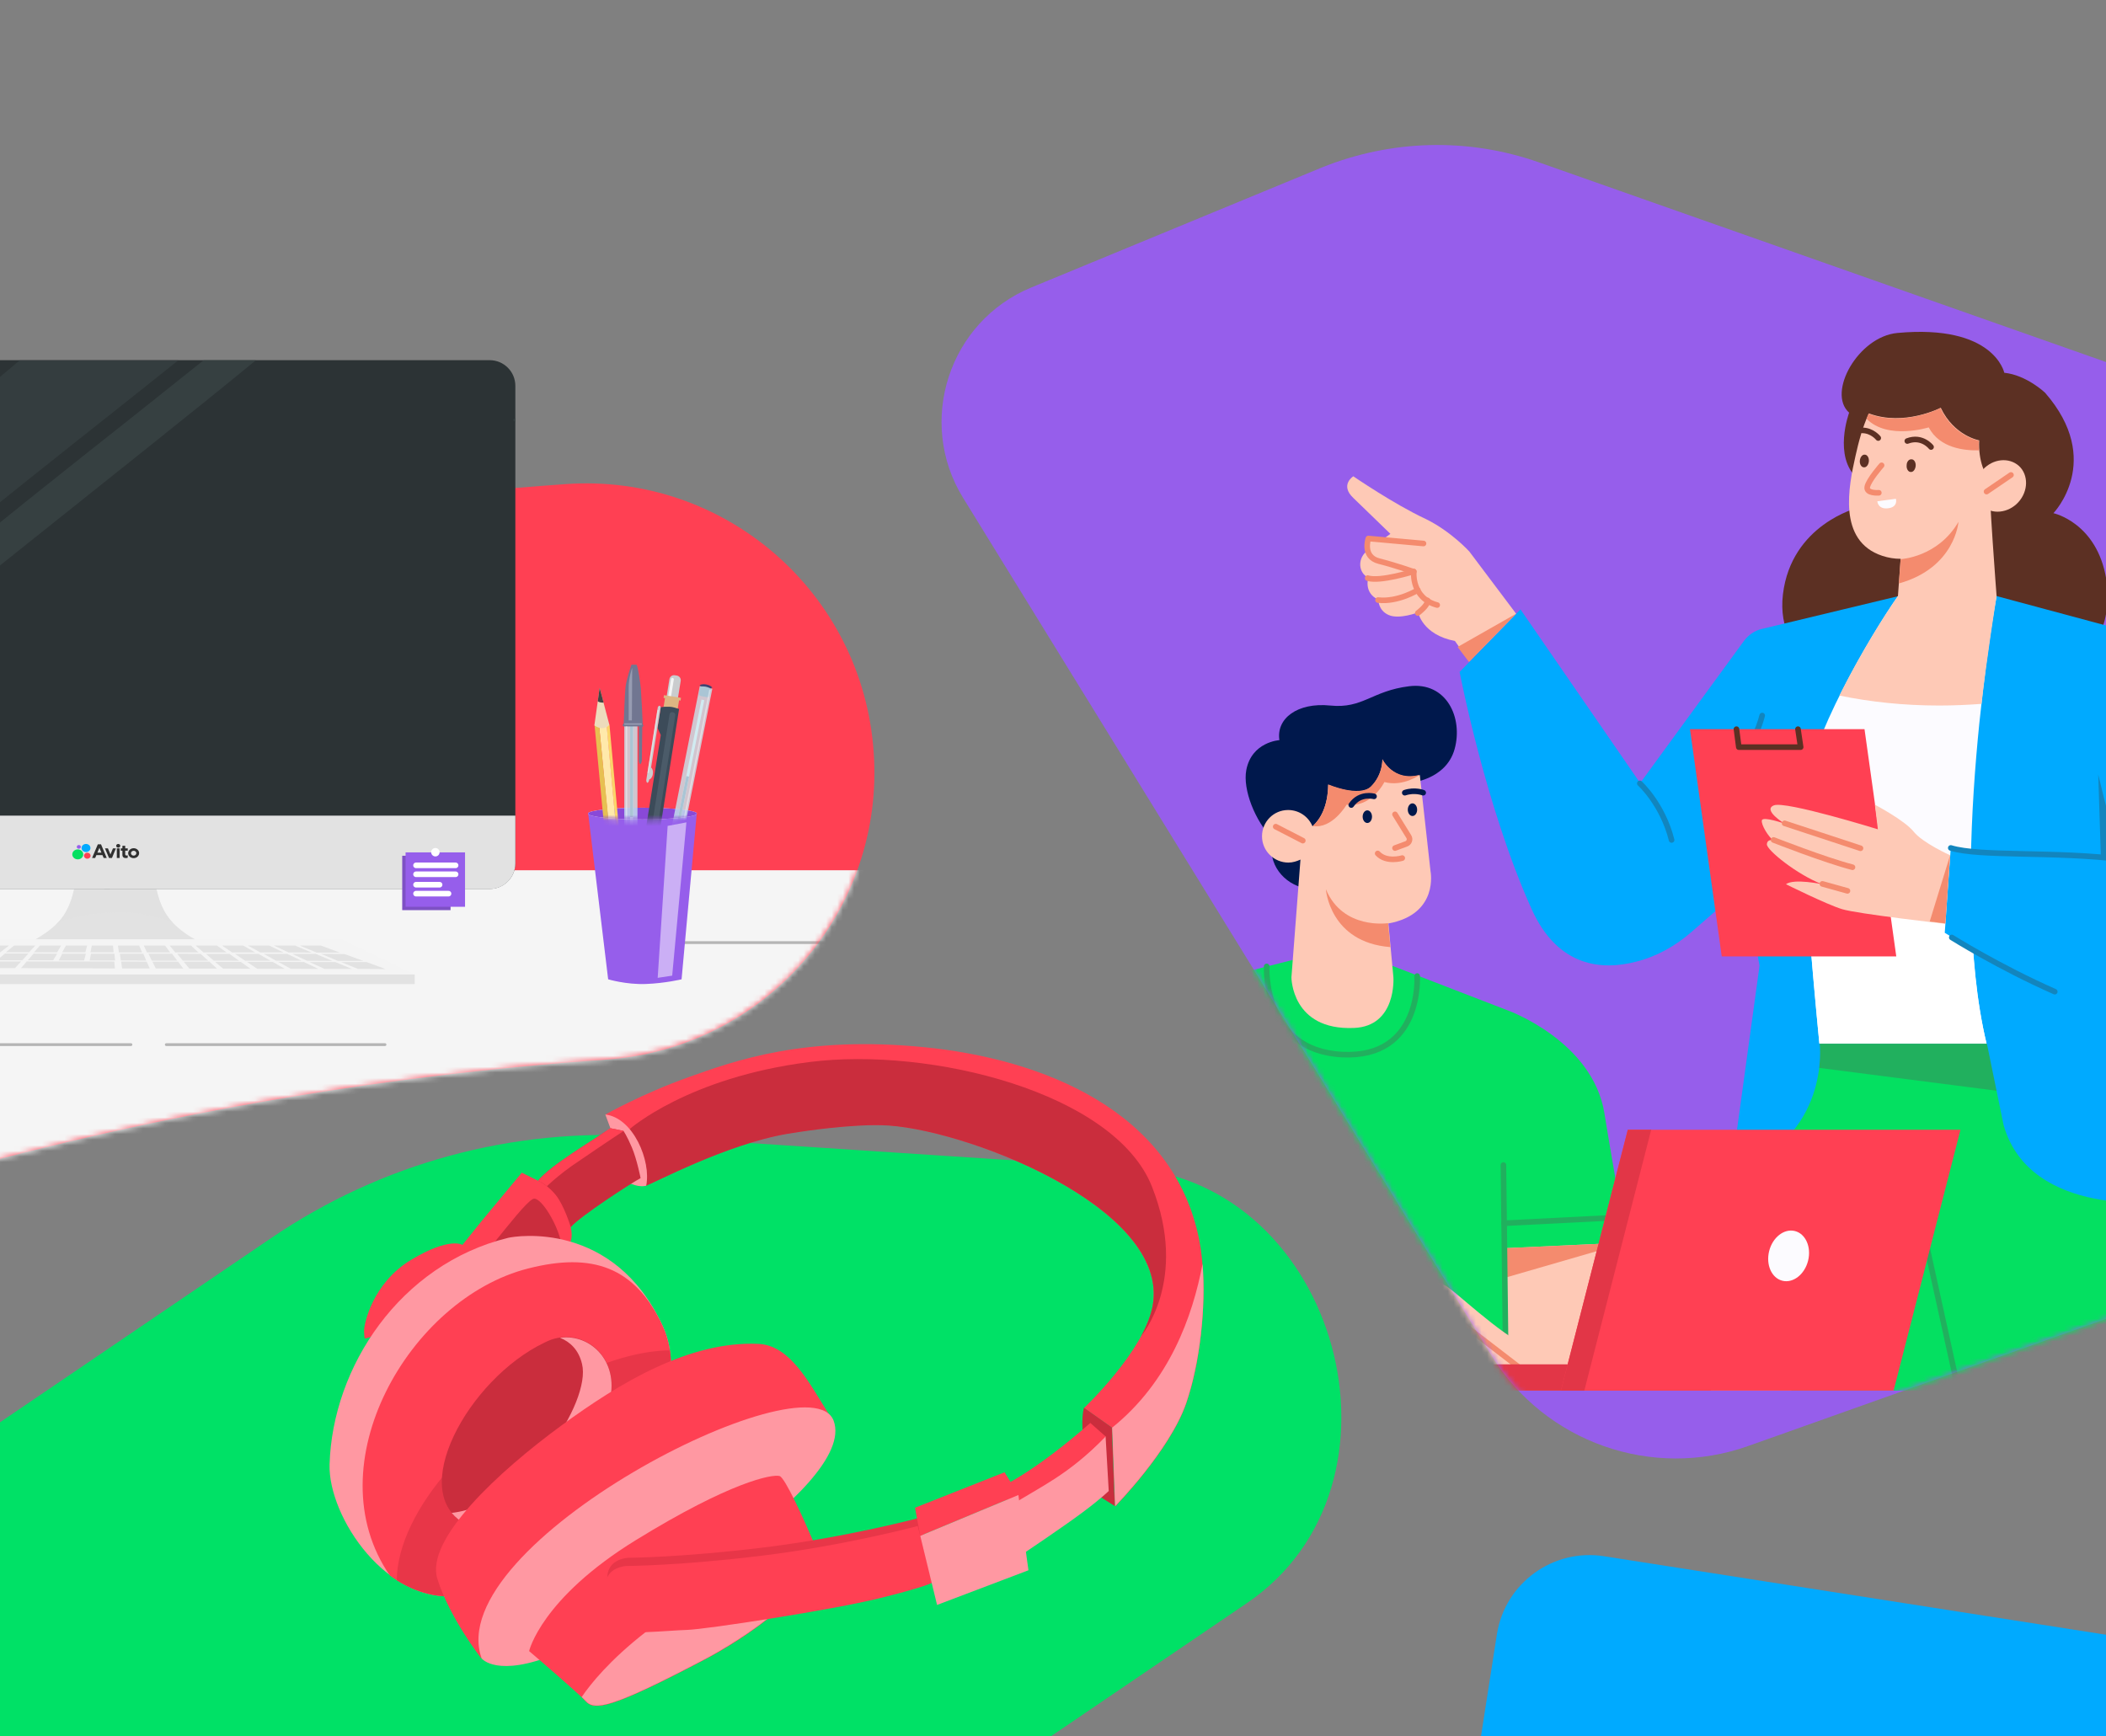 <svg width="376" height="310" viewBox="0 0 376 310" fill="none" xmlns="http://www.w3.org/2000/svg">
    <rect x="0" y="0" width="376" height="310" fill="#808080" stroke="none"/>
    <path d="M495.662 161.013L468.718 111.913C462.315 100.286 451.842 91.35 439.168 86.887L274.746 28.987C262.072 24.524 248.311 24.926 235.925 29.936L184.16 51.319C169.409 57.37 163.589 75.314 171.935 88.874L266.313 242.068C275.856 257.549 294.977 264.283 312.115 258.197L481.658 197.942C496.77 192.642 503.439 175.122 495.662 161.013Z" fill="#965EEB"/>
    <path d="M201.392 208.533L115.305 202.877C91.412 201.335 68.106 207.675 48.391 221.081L-22.967 269.57C-54.128 290.792 -39.429 344.822 -1.811 347.332L84.276 352.988C108.169 354.53 131.475 348.19 151.19 334.784L222.547 286.295C253.74 265.188 239.01 211.043 201.392 208.533Z" fill="#00E166"/>
    <path d="M-78.091 175.57C-70.294 202.898 -41.727 218.712 -14.399 210.841C25.536 199.4 66.637 192.113 108.175 189.198C136.596 187.23 158.021 162.599 155.98 134.251C154.013 105.83 129.381 84.405 100.96 86.445C52.208 89.87 4.038 98.469 -42.82 111.878C-70.148 119.676 -85.962 148.17 -78.091 175.57Z" fill="#FF4053"/>
    <path d="M267.26 291.758L253.297 381.281C251.818 390.505 262.315 396.894 269.849 391.397L380.439 310.717C387.974 305.221 385.095 293.275 375.859 291.868L286.378 277.874C277.256 276.448 268.717 282.678 267.26 291.758Z" fill="#00AAFF"/>
    <mask id="mask0_90_2" style="mask-type:alpha" maskUnits="userSpaceOnUse" x="-81" y="86" width="238" height="127">
        <path d="M-78.091 175.57C-70.294 202.898 -41.727 218.712 -14.399 210.841C25.536 199.4 66.637 192.113 108.175 189.198C136.596 187.23 158.021 162.599 155.98 134.251C154.013 105.83 129.381 84.405 100.96 86.445C52.208 89.87 4.038 98.469 -42.82 111.878C-70.148 119.676 -85.962 148.17 -78.091 175.57Z" fill="#FF4053"/>
    </mask>
    <g mask="url(#mask0_90_2)">
        <path d="M179.658 155.391H-61.002V211.363H179.658V155.391Z" fill="#F5F5F5"/>
        <path d="M-61.002 170.84H19.048" stroke="#B5B5B5" stroke-width="0.5" stroke-miterlimit="10" stroke-linecap="round" stroke-linejoin="round"/>
        <path d="M29.688 186.523H68.737" stroke="#B5B5B5" stroke-width="0.5" stroke-miterlimit="10" stroke-linecap="round" stroke-linejoin="round"/>
        <path d="M-33.979 186.523H23.378" stroke="#B5B5B5" stroke-width="0.5" stroke-miterlimit="10" stroke-linecap="round" stroke-linejoin="round"/>
        <path d="M108.691 168.304H179.687" stroke="#B5B5B5" stroke-width="0.5" stroke-miterlimit="10" stroke-linecap="round" stroke-linejoin="round"/>
        <path d="M114.492 202.159H157.276" stroke="#B5B5B5" stroke-width="0.5" stroke-miterlimit="10" stroke-linecap="round" stroke-linejoin="round"/>
    </g>
    <mask id="mask1_90_2" style="mask-type:alpha" maskUnits="userSpaceOnUse" x="168" y="25" width="331" height="236">
        <path d="M495.662 161.013L468.717 111.913C462.315 100.286 451.842 91.35 439.168 86.887L274.746 28.987C262.072 24.524 248.31 24.926 235.925 29.936L184.16 51.319C169.409 57.37 163.589 75.314 171.935 88.874L266.313 242.068C275.856 257.549 294.977 264.283 312.115 258.197L481.658 197.942C496.77 192.642 503.439 175.122 495.662 161.013Z" fill="#965EEB"/>
    </mask>
    <g mask="url(#mask1_90_2)">
        <path d="M309.008 209.391C309.008 209.391 339.93 239.274 386.491 214.619L385.238 207.133L309.963 202.558L309.008 209.391Z" fill="#1285BE"/>
        <path d="M376.284 186.339L392.282 248.304H317.783C317.783 248.304 310.918 207.905 314.559 186.399H376.284V186.339Z" fill="#04E061"/>
        <path d="M314.141 189.31C314.261 188.3 314.38 187.29 314.559 186.399H376.284L379.209 197.687L314.141 189.31Z" fill="#21B05E"/>
        <path d="M349.66 248.304L340.646 207.311L334.915 205.47" stroke="#21B05E" stroke-miterlimit="10" stroke-linecap="round" stroke-linejoin="round"/>
        <path d="M370.672 119.316C370.672 119.316 377.716 113.494 376.045 103.394C374.373 93.294 366.613 91.631 366.613 91.631C366.613 91.631 375.687 82.244 365.121 70.124C365.121 70.124 361.837 66.975 357.838 66.559C357.838 66.559 356.059 57.85 338.747 59.454C331.763 60.101 326.138 70.124 330.14 73.689C330.14 73.689 327.215 81.531 331.632 85.452V90.68C331.632 90.68 319.812 93.651 318.32 106.127C316.828 118.603 330.14 123.059 330.14 123.059C330.14 123.059 364.225 125.792 370.672 119.316Z" fill="#5C3023"/>
        <path d="M356.465 106.432L381.656 113.205C383.208 113.621 384.462 114.69 385.118 116.116C388.581 123.602 399.565 147.723 401.654 160.021C401.654 160.021 406.012 175.051 396.281 180.695C393.655 182.181 390.61 182.656 387.626 182.24L380.94 181.289L386.491 214.559C386.491 214.559 362.494 217.649 357.719 200.895L354.734 186.339H324.887C324.887 186.339 326.976 203.093 309.067 209.391L314.142 172.437L311.515 158.119L301.964 166.437C299.098 168.932 295.696 170.833 292.055 171.724C286.145 173.269 278.146 172.794 273.43 162.278C265.192 143.98 260.595 119.978 260.595 119.978L271.46 108.809L292.831 139.821L311.396 114.393C312.172 113.383 313.246 112.611 314.5 112.314L338.974 106.432H356.465Z" fill="#00AAFF"/>
        <path d="M321.962 142.732C322.917 132.038 334.08 113.205 338.855 106.432H356.465C356.465 106.432 347.391 156.099 354.674 186.339H324.827C324.827 186.339 321.245 150.456 321.962 142.732Z" fill="#FCFBFF"/>
        <path d="M322.32 156.159C331.692 159.129 343.213 160.674 351.928 161.387C352.107 170.18 352.883 178.854 354.674 186.339H324.827C324.827 186.339 323.155 169.289 322.32 156.159Z" fill="white"/>
        <path d="M338.855 106.432L339.333 99.778C338.198 99.778 337.124 99.6 336.049 99.244C327.991 96.57 330.08 86.768 331.274 81.421C331.811 78.985 332.527 76.252 333.662 73.816C339.989 76.193 346.496 72.806 346.496 72.806C348.884 77.856 353.361 78.628 353.361 78.628C353.182 82.431 354.435 84.748 355.271 85.876C354.973 86.886 356.465 106.432 356.465 106.432C356.465 106.432 354.614 118.017 353.779 125.681C351.331 125.86 348.824 125.978 346.198 125.978C339.87 125.978 333.841 125.325 328.409 124.196C332.05 116.889 336.348 109.997 338.855 106.432Z" fill="#FEC9B6"/>
        <path d="M344.347 76.311C344.347 76.311 337.005 78.628 333.244 74.767C333.363 74.47 333.483 74.173 333.602 73.876C339.93 76.252 346.436 72.866 346.436 72.866C348.824 77.915 353.301 78.688 353.301 78.688C353.241 79.282 353.301 79.876 353.301 80.411C350.794 80.47 346.317 80.054 344.347 76.311Z" fill="#F48B6E"/>
        <path d="M354.018 83.857C352.227 85.817 352.167 88.728 353.898 90.332C355.629 91.936 358.554 91.639 360.345 89.679C362.136 87.718 362.196 84.807 360.465 83.203C358.674 81.599 355.808 81.896 354.018 83.857Z" fill="#FEC9B6"/>
        <path d="M393.476 164.061C393.476 164.061 391.386 155.03 379.149 153.485C366.912 151.941 353.48 153.01 348.287 151.406L347.212 166.556C347.212 166.556 369.24 180.339 380.94 181.23L393.476 164.061Z" fill="#00AAFF"/>
        <path d="M378.791 153.426C378.791 153.426 377.358 149.861 374.612 138.276L375.09 153.188L378.791 153.426Z" fill="#1285BE"/>
        <path d="M339.333 99.838C339.333 99.838 345.959 99.541 349.66 93.184C349.66 93.184 349.063 101.383 339.034 104.175L339.333 99.838Z" fill="#F48B6E"/>
        <path d="M359.032 84.807L354.674 87.778" stroke="#F48B6E" stroke-miterlimit="10" stroke-linecap="round" stroke-linejoin="round"/>
        <path d="M311.455 158.119C311.455 158.119 309.067 149.386 309.008 142.732C309.008 138.336 313.306 132.93 314.619 127.761" stroke="#1285BE" stroke-miterlimit="10" stroke-linecap="round" stroke-linejoin="round"/>
        <path d="M307.396 170.774H338.557L332.886 130.197H301.725L307.396 170.774Z" fill="#FF4053"/>
        <path d="M348.167 152.713C348.167 152.713 343.272 150.515 341.661 148.495C340.049 146.475 334.736 143.683 334.736 143.683L335.273 148.079C335.273 148.079 318.798 142.97 316.708 143.802C314.619 144.633 318.619 147.069 318.619 147.069C318.619 147.069 314.738 145.703 314.559 146.475C314.38 147.247 315.753 149.446 316.589 150.04C316.589 150.04 315.514 149.743 315.455 150.753C315.395 151.763 320.827 156.159 325.304 157.882C325.304 157.882 320.29 156.812 318.857 157.882C318.857 157.882 326.14 161.506 328.886 162.338C331.572 163.169 347.272 164.952 347.272 164.952L348.167 152.713Z" fill="#FEC9B6"/>
        <path d="M318.619 147.01L332.169 151.465" stroke="#F48B6E" stroke-miterlimit="10" stroke-linecap="round" stroke-linejoin="round"/>
        <path d="M316.649 149.98C316.649 149.98 325.722 153.545 330.737 154.852" stroke="#F48B6E" stroke-miterlimit="10" stroke-linecap="round" stroke-linejoin="round"/>
        <path d="M325.364 157.822L329.841 159.07" stroke="#F48B6E" stroke-miterlimit="10" stroke-linecap="round" stroke-linejoin="round"/>
        <path d="M348.466 167.387C348.466 167.387 356.883 172.675 366.852 177.071" stroke="#1285BE" stroke-miterlimit="10" stroke-linecap="round" stroke-linejoin="round"/>
        <path d="M393.476 164.061C393.476 164.061 391.386 155.03 379.149 153.485C366.912 151.941 353.48 153.01 348.287 151.406" stroke="#1285BE" stroke-miterlimit="10" stroke-linecap="round" stroke-linejoin="round"/>
        <path d="M292.771 139.88C292.771 139.88 296.83 143.564 298.442 149.98" stroke="#1285BE" stroke-miterlimit="10" stroke-linecap="round" stroke-linejoin="round"/>
        <path d="M348.167 152.713L347.332 164.892L344.526 164.536L348.167 152.713Z" fill="#F48B6E"/>
        <path d="M270.684 109.581L262.327 98.472C262.327 98.472 259.043 94.847 254.507 92.649C248.895 90.035 241.613 85.045 241.613 85.045C241.613 85.045 239.165 86.589 241.613 88.906L248.239 95.323L244.12 98.353C242.508 99.481 242.389 101.917 244 102.987C244.06 103.046 244.179 103.105 244.299 103.165C244.299 103.165 243.403 105.838 246.09 107.086C246.09 107.086 246.03 108.987 247.94 109.819C249.85 110.651 253.193 109.344 253.193 109.344C253.193 109.344 253.91 113.324 259.76 114.453L262.327 118.077L270.684 109.581Z" fill="#FEC9B6"/>
        <path d="M256.238 97.224L244.299 96.095C244.299 96.095 243.165 99.363 246.209 100.135C249.253 100.907 252.417 102.036 252.417 102.036C252.417 102.036 251.94 106.73 256.596 107.977L256.238 97.224Z" fill="#FEC9B6"/>
        <path d="M254.148 97.046L244.299 96.154C244.299 96.154 243.165 99.422 246.209 100.194C249.253 100.967 252.417 102.096 252.417 102.096C252.417 102.096 251.94 106.789 256.596 108.037" stroke="#F48B6E" stroke-miterlimit="10" stroke-linecap="round" stroke-linejoin="round"/>
        <path d="M252.417 102.036C252.417 102.036 246.388 103.937 244.179 103.224" stroke="#F48B6E" stroke-miterlimit="10" stroke-linecap="round" stroke-linejoin="round"/>
        <path d="M253.134 105.363C253.134 105.363 249.612 107.561 246.03 107.145" stroke="#F48B6E" stroke-miterlimit="10" stroke-linecap="round" stroke-linejoin="round"/>
        <path d="M253.134 109.462C253.134 109.462 255.044 108.037 254.865 107.205" stroke="#F48B6E" stroke-miterlimit="10" stroke-linecap="round" stroke-linejoin="round"/>
        <path d="M270.684 109.581L260.237 115.522L262.267 118.196L270.684 109.581Z" fill="#F48B6E"/>
        <path d="M340.407 83.084C340.347 83.738 340.706 84.272 341.123 84.272C341.601 84.332 341.959 83.797 342.019 83.203C342.079 82.549 341.72 82.015 341.303 82.015C340.825 81.955 340.407 82.431 340.407 83.084Z" fill="#5C3023"/>
        <path d="M332.05 82.252C331.99 82.906 332.348 83.441 332.766 83.441C333.244 83.5 333.602 82.965 333.662 82.371C333.721 81.718 333.363 81.183 332.945 81.183C332.527 81.124 332.11 81.599 332.05 82.252Z" fill="#5C3023"/>
        <path d="M344.765 79.817C344.765 79.817 343.153 77.737 340.527 78.747" stroke="#5C3023" stroke-miterlimit="10" stroke-linecap="round" stroke-linejoin="round"/>
        <path d="M335.333 78.213C335.333 78.213 334.259 76.846 332.468 76.846" stroke="#5C3023" stroke-miterlimit="10" stroke-linecap="round" stroke-linejoin="round"/>
        <path d="M335.935 83.084C335.935 83.084 333.649 85.672 333.38 86.921C333.111 88.17 335.441 87.991 335.441 87.991" stroke="#F48B6E" stroke-miterlimit="10" stroke-linecap="round" stroke-linejoin="round"/>
        <path d="M338.489 89.062L335.172 89.508C335.172 89.508 335.262 90.98 337.1 90.757C338.938 90.534 338.489 89.062 338.489 89.062Z" fill="#FCFBFF"/>
        <path d="M321.006 130.197L321.484 133.405H310.44L310.023 130.197" stroke="#5C3023" stroke-miterlimit="10" stroke-linecap="round" stroke-linejoin="round"/>
        <path d="M353.301 28.664H383.745C385.596 28.664 387.088 30.15 387.088 31.991V43.16C387.088 45.002 385.596 46.487 383.745 46.487H364.046L357.778 53.498V46.487H353.241C351.391 46.487 349.899 45.002 349.899 43.16V31.991C349.899 30.15 351.391 28.664 353.301 28.664Z" fill="#FCFBFF"/>
        <path d="M376.403 38.942C375.414 38.942 374.612 38.144 374.612 37.16C374.612 36.176 375.414 35.378 376.403 35.378C377.392 35.378 378.194 36.176 378.194 37.16C378.194 38.144 377.392 38.942 376.403 38.942Z" fill="#FF4053"/>
        <path d="M366.135 37.16C366.135 38.111 366.912 38.942 367.926 38.942C368.881 38.942 369.717 38.17 369.717 37.16C369.717 36.15 368.941 35.378 367.926 35.378C366.912 35.378 366.135 36.209 366.135 37.16Z" fill="#FF4053"/>
        <path d="M358.435 37.16C358.435 38.111 359.211 38.942 360.226 38.942C361.241 38.942 362.017 38.17 362.017 37.16C362.017 36.15 361.241 35.378 360.226 35.378C359.211 35.378 358.435 36.209 358.435 37.16Z" fill="#FF4053"/>
        <path d="M248.537 172.437L269.311 180.458C269.311 180.458 284.354 185.923 286.443 198.756C288.532 211.648 292.234 231.907 292.234 231.907L319.872 237.135V248.245H194.991L196.006 220.797L180.784 219.787C184.127 198.697 187.828 181.943 210.333 176.596L230.688 171.427L248.537 172.437Z" fill="#04E061"/>
        <path d="M253.014 174.279C253.014 174.279 253.969 189.013 239.643 188.3C225.316 187.587 226.152 172.556 226.152 172.556" stroke="#21B05E" stroke-miterlimit="10" stroke-linecap="round" stroke-linejoin="round"/>
        <path d="M268.654 222.877L290.383 221.867C291.398 227.689 292.174 231.967 292.174 231.967L319.812 237.195V248.304H268.714L268.654 222.877Z" fill="#FEC9B6"/>
        <path d="M290.383 221.867L268.654 222.877V228.164L290.383 221.867Z" fill="#F48B6E"/>
        <path d="M222.51 137.504C223.465 132.454 228.42 132.157 228.42 132.157C227.823 128.295 231.644 125.384 237.494 125.978C243.344 126.573 244.896 123.364 251.582 122.533C258.267 121.701 261.252 128.177 259.7 133.761C258.148 139.346 251.582 139.821 251.582 139.821L251.044 158.298L234.688 158.773C230.45 158.773 226.987 155.565 226.987 151.584C226.987 150.99 227.107 150.396 227.226 149.802C224.062 146.594 221.854 140.95 222.51 137.504Z" fill="#00184C"/>
        <path d="M229.972 144.633C231.942 144.633 233.613 145.822 234.33 147.544C235.762 146.237 237.076 143.98 237.135 140.118C237.135 140.118 242.687 142.495 244.776 140.475C246.925 138.336 246.806 135.603 246.806 135.603C246.806 135.603 248.776 139.702 253.492 138.395L255.402 155.565C255.402 155.565 256.954 163.229 247.881 164.892L248.776 174.517C248.776 174.517 249.373 183.25 241.732 183.547C230.569 184.022 230.569 174.517 230.569 174.517L232.181 153.485C231.524 153.783 230.808 154.02 230.032 154.02C227.465 154.02 225.316 151.941 225.316 149.327C225.316 146.713 227.405 144.633 229.972 144.633Z" fill="#FEC9B6"/>
        <path d="M237.135 140.059C237.135 140.059 242.687 142.435 244.776 140.415C246.925 138.276 246.806 135.544 246.806 135.544C246.806 135.544 248.776 139.643 253.492 138.336C253.492 138.336 250.567 140.534 247.164 139.643C247.164 139.643 244.896 144.277 240.419 143.683C240.419 143.683 237.852 148.079 234.39 147.485C235.762 146.237 237.076 143.98 237.135 140.059Z" fill="#F48B6E"/>
        <path d="M247.821 164.833C247.821 164.833 239.762 166.08 236.718 158.773C236.718 158.773 237.374 168.279 248.239 169.11L247.821 164.833Z" fill="#F48B6E"/>
        <path d="M232.599 150.099L227.763 147.604" stroke="#F48B6E" stroke-miterlimit="10" stroke-linecap="round" stroke-linejoin="round"/>
        <path d="M249.061 145.406L251.508 149.357C251.831 149.862 251.6 150.505 251.046 150.689L249.061 151.424" stroke="#F48B6E" stroke-miterlimit="10" stroke-linecap="round" stroke-linejoin="round"/>
        <path d="M250.354 153.216C250.354 153.216 247.538 154.089 245.968 152.389" stroke="#F48B6E" stroke-miterlimit="10" stroke-linecap="round" stroke-linejoin="round"/>
        <path d="M252.178 145.703C251.717 145.703 251.343 145.197 251.343 144.574C251.343 143.951 251.717 143.445 252.178 143.445C252.64 143.445 253.014 143.951 253.014 144.574C253.014 145.197 252.64 145.703 252.178 145.703Z" fill="#00184C"/>
        <path d="M244.12 146.95C243.658 146.95 243.284 146.445 243.284 145.822C243.284 145.198 243.658 144.693 244.12 144.693C244.581 144.693 244.955 145.198 244.955 145.822C244.955 146.445 244.581 146.95 244.12 146.95Z" fill="#00184C"/>
        <path d="M245.314 142.198C245.314 142.198 242.806 141.485 241.254 143.742" stroke="#00184C" stroke-miterlimit="10" stroke-linecap="round" stroke-linejoin="round"/>
        <path d="M254.089 141.544C254.089 141.544 252.596 140.95 250.806 141.544" stroke="#00184C" stroke-miterlimit="10" stroke-linecap="round" stroke-linejoin="round"/>
        <path d="M268.893 247.71L268.415 208.024" stroke="#21B05E" stroke-miterlimit="10" stroke-linecap="round" stroke-linejoin="round"/>
        <path d="M289.607 217.352L268.535 218.421" stroke="#21B05E" stroke-miterlimit="10" stroke-linecap="round" stroke-linejoin="round"/>
        <path d="M239.464 236.304L253.611 229.293C253.611 229.293 255.82 227.808 258.805 230.065C261.789 232.323 270.564 240.581 274.504 240.938C274.504 240.938 275.997 244.205 271.34 244.205C271.34 244.205 269.43 246.403 265.789 244.799C265.789 244.799 263.401 246.581 259.998 244.502C259.998 244.502 257.79 245.987 254.208 245.096L249.433 243.611C249.433 243.611 245.97 247.77 239.464 248.245H193.379C193.379 248.245 176.247 247.057 178.456 232.798C180.306 220.857 180.784 219.728 180.784 219.728L206.632 221.51L205.796 229.234L239.464 236.304Z" fill="#FEC9B6"/>
        <path d="M206.632 221.57L180.784 219.787L179.948 223.768L206.632 221.57Z" fill="#F48B6E"/>
        <path d="M205.796 229.234C205.796 229.234 200.244 228.343 196.006 231.551" stroke="#F48B6E" stroke-miterlimit="10" stroke-linecap="round" stroke-linejoin="round"/>
        <path d="M239.464 236.304L235.762 238.026" stroke="#F48B6E" stroke-miterlimit="10" stroke-linecap="round" stroke-linejoin="round"/>
        <path d="M249.433 243.611L245.672 242.126C245.672 242.126 242.389 246.403 238.15 245.631" stroke="#F48B6E" stroke-miterlimit="10" stroke-linecap="round" stroke-linejoin="round"/>
        <path d="M259.939 244.502L250.865 238.977" stroke="#F48B6E" stroke-miterlimit="10" stroke-linecap="round" stroke-linejoin="round"/>
        <path d="M265.729 244.799L255.402 236.601" stroke="#F48B6E" stroke-miterlimit="10" stroke-linecap="round" stroke-linejoin="round"/>
        <path d="M271.281 244.205L259.461 235.115" stroke="#F48B6E" stroke-miterlimit="10" stroke-linecap="round" stroke-linejoin="round"/>
        <path d="M206.632 221.57L209.019 205.648" stroke="#21B05E" stroke-miterlimit="10" stroke-linecap="round" stroke-linejoin="round"/>
        <path d="M207.288 217.352L181.619 214.797" stroke="#21B05E" stroke-miterlimit="10" stroke-linecap="round" stroke-linejoin="round"/>
        <path d="M249.791 243.611H305.426V248.304H249.791V243.611Z" fill="#E23647"/>
        <path d="M278.683 248.304H338.079L350.018 201.727H290.622L278.683 248.304Z" fill="#FF4053"/>
        <path d="M290.622 201.727H294.8L282.862 248.304H278.683L290.622 201.727Z" fill="#E23647"/>
        <path d="M318.222 228.685C316.303 228.208 315.246 225.834 315.861 223.383C316.476 220.932 318.53 219.331 320.449 219.808C322.369 220.285 323.426 222.659 322.811 225.11C322.196 227.562 320.141 229.162 318.222 228.685Z" fill="#FCFBFF"/>
    </g>
    <path fill-rule="evenodd" clip-rule="evenodd" d="M205.792 233.212C204.305 241.233 193.54 251.404 193.54 251.404L198.575 254.961L199.1 268.988C199.1 268.988 208.833 259.089 211.78 250.615C214.727 242.14 215.7 229.5 214.11 221.412C209.536 198.255 186.061 189.064 164.987 186.979C143.621 184.888 131.234 189.37 122.894 192.351C114.553 195.332 108.12 198.989 108.12 198.989L109.027 201.438C105.581 203.776 98.39 207.961 96.078 210.825L93.158 209.391L86.06 217.936L82.561 222.29C82.561 222.29 80.347 220.783 73.436 224.93C66.48 229.09 64.946 236.491 64.996 237.744C65.045 238.996 65.148 239.013 65.148 239.013C65.148 239.013 66.649 238.693 68.306 237.935C69.105 237.54 72.12 233.97 75.832 230.769C79.812 227.338 84.154 224.136 84.154 224.136C84.154 224.136 91.095 219.931 95.238 220.303C99.38 220.674 101.744 222.036 101.761 221.934C101.763 221.787 102.347 221.166 101.902 219.11C103.332 217.154 112.564 211.263 112.564 211.263C112.564 211.263 114.09 211.959 115.268 211.69C116.433 211.378 129.691 204.235 140.619 202.401C151.606 200.597 157.319 200.87 157.319 200.87C171.17 201.103 209.092 215.412 205.792 233.212Z" fill="#FF4053"/>
    <path fill-rule="evenodd" clip-rule="evenodd" d="M88.109 222.03C92.495 220.375 94.967 220.679 100.057 221.292C99.126 217.827 96.32 213.48 95.151 214.088C93.967 214.65 90.811 218.703 88.109 222.03Z" fill="#CA2D3D"/>
    <path fill-rule="evenodd" clip-rule="evenodd" d="M198.561 254.916L199.086 268.944C199.086 268.944 208.819 259.044 211.766 250.57C214.218 243.469 215.332 233.467 214.703 225.665C212.926 235.093 208.731 246.734 198.561 254.916Z" fill="#FF98A2"/>
    <path fill-rule="evenodd" clip-rule="evenodd" d="M205.792 233.212C205.451 234.927 204.713 236.766 203.725 238.585C203.725 238.585 212.316 228.601 205.656 211.847C198.995 195.092 166.118 186.872 144.513 189.634C122.849 192.365 112.425 201.601 112.425 201.601C114.086 204.45 116.126 208.205 115.282 211.735C116.446 211.422 129.705 204.28 140.633 202.445C151.62 200.641 157.333 200.915 157.333 200.915C171.17 201.103 209.092 215.412 205.792 233.212Z" fill="#CA2D3D"/>
    <path fill-rule="evenodd" clip-rule="evenodd" d="M58.84 261.503C58.576 270.802 69.177 286.966 82.544 284.862C95.912 282.757 127.002 255.397 118.268 236.653C109.535 217.909 92.152 220.676 90.708 221.027C71.411 225.754 59.348 244.082 58.84 261.503Z" fill="#FF98A2"/>
    <path fill-rule="evenodd" clip-rule="evenodd" d="M69.606 281.322C73.367 284.055 77.824 285.597 82.544 284.862C95.912 282.757 127.002 255.397 118.268 236.653C113.365 226.18 105.717 223.582 94.299 226.495C73.069 231.871 56.009 261.602 69.606 281.322Z" fill="#FF4053"/>
    <path fill-rule="evenodd" clip-rule="evenodd" d="M70.837 282.159C74.329 284.342 78.338 285.534 82.588 284.848C94.941 282.912 122.35 259.475 119.606 241.114C115.69 241.16 110.613 242.152 104.092 245.056C84.943 253.54 70.939 269.838 70.837 282.159Z" fill="#E83648"/>
    <path fill-rule="evenodd" clip-rule="evenodd" d="M97.199 239.736C103.745 236.288 111.227 242.254 108.678 250.605C105.518 261.047 91.793 276.527 83.255 272.157C72.392 266.705 83.557 246.266 97.199 239.736Z" fill="#CA2D3D"/>
    <path fill-rule="evenodd" clip-rule="evenodd" d="M99.987 238.87C105.661 238.082 110.837 243.497 108.692 250.649C105.532 261.091 91.807 276.571 83.269 272.201C82.18 271.662 81.328 270.951 80.64 270.141C93.761 268.649 105.603 250.39 103.915 243.55C103.319 241.005 101.762 239.586 99.987 238.87Z" fill="#FF98A2"/>
    <path fill-rule="evenodd" clip-rule="evenodd" d="M148.793 253.699C132.722 249.133 92.876 280.482 85.951 296.141C85.951 296.141 80.254 288.889 78.085 281.907C75.902 274.88 88.976 262.772 100.321 254.469C110.595 246.937 123.099 239.395 135.404 239.961C141.791 240.22 145.337 248.823 148.793 253.699Z" fill="#FF4053"/>
    <path fill-rule="evenodd" clip-rule="evenodd" d="M85.996 296.127C85.996 296.127 88.699 299.676 99.413 295.275C110.126 290.874 153.214 265.59 148.837 253.685C144.542 242.048 78.628 275.691 85.996 296.127Z" fill="#FF98A2"/>
    <path fill-rule="evenodd" clip-rule="evenodd" d="M94.466 294.813C94.466 294.813 96.594 285.422 113.537 274.99C130.479 264.558 137.865 263.19 139.192 263.558C140.155 263.844 143.546 271.324 145.174 275.159C148.587 283.023 131.382 293.39 126.213 296.118C109.122 305.133 106.182 305.51 104.573 303.767C102.906 301.993 94.466 294.813 94.466 294.813Z" fill="#FF4053"/>
    <path fill-rule="evenodd" clip-rule="evenodd" d="M145.188 275.203C145.707 276.407 145.757 277.66 145.38 278.947C144.116 281.437 140.868 286.444 133.216 291.797C130.616 293.579 128.185 294.969 126.614 295.847C126.451 295.946 126.318 295.987 126.155 296.087C109.064 305.103 106.124 305.479 104.515 303.736L104.502 303.691C104.43 303.616 104.358 303.541 104.3 303.51L104.228 303.435L104.214 303.391C106.947 298.445 117.538 285.841 145.188 275.203Z" fill="#FF4053"/>
    <path fill-rule="evenodd" clip-rule="evenodd" d="M145.188 275.203C148.573 282.978 131.236 293.387 126.199 296.073C109.108 305.089 106.169 305.466 104.56 303.722C104.402 303.527 104.142 303.315 103.855 303.015C106.947 298.445 117.538 285.841 145.188 275.203Z" fill="#FF98A2"/>
    <path fill-rule="evenodd" clip-rule="evenodd" d="M193.527 251.36C193.527 251.36 192.838 253.671 193.58 257.78C194.31 261.845 194.682 266.167 194.682 266.167L199.028 268.913L198.503 254.885L193.527 251.36Z" fill="#CA2D3D"/>
    <path fill-rule="evenodd" clip-rule="evenodd" d="M197.388 256.451C197.034 256.561 194.122 260.148 188.541 263.735C182.96 267.322 180.33 268.382 180.33 268.382L182.175 277.758C182.175 277.758 190.046 272.484 193.348 269.995C196.695 267.492 197.95 266.225 197.95 266.225L197.388 256.451Z" fill="#FF98A2"/>
    <path fill-rule="evenodd" clip-rule="evenodd" d="M194.662 254.079L197.402 256.495C190.642 263.472 185.723 265.439 180.424 268.841L178.668 265.534C178.624 265.547 184.523 262.983 194.662 254.079Z" fill="#FF4053"/>
    <path fill-rule="evenodd" clip-rule="evenodd" d="M108.076 199.002L108.982 201.452L108.106 202.065C109.073 205.179 110.454 209.626 111.256 212.205C112.058 211.664 112.534 211.321 112.534 211.321C112.534 211.321 114.06 212.017 115.238 211.749C115.282 211.735 115.326 211.721 115.371 211.707C116.276 207.281 113.064 199.598 108.076 199.002Z" fill="#FF98A2"/>
    <path fill-rule="evenodd" clip-rule="evenodd" d="M108.982 201.452C108.982 201.452 104.333 204.603 100.874 206.897C97.533 209.105 96.139 210.708 96.078 210.825C96.587 211.057 97.936 211.808 99.183 213.323C100.744 215.227 101.902 219.11 101.902 219.11C103.537 217.188 112.948 211.094 114.37 210.36C114.37 210.36 113.715 207.004 112.817 204.893C111.905 202.738 111.319 201.945 111.319 201.945L108.982 201.452Z" fill="#CA2D3D"/>
    <path fill-rule="evenodd" clip-rule="evenodd" d="M108.982 201.452C108.982 201.452 104.333 204.603 100.874 206.897C97.533 209.105 96.139 210.708 96.078 210.825C96.368 210.979 96.935 211.241 97.643 211.802C98.807 210.709 100.267 209.475 102.095 208.175C103.254 207.376 109.419 203.169 111.363 201.931L108.982 201.452Z" fill="#FF4053"/>
    <path fill-rule="evenodd" clip-rule="evenodd" d="M164.166 271.014C164.166 271.014 151.315 274.47 136.502 276.292C121.688 278.115 112.142 278.154 112.142 278.154C112.142 278.154 108.592 278.282 108.428 281.502C108.22 284.737 109.223 288.278 110.403 289.423C111.628 290.554 119.503 289.668 122.966 289.568C126.428 289.468 148.926 285.989 157.308 283.922C165.69 281.854 166.73 281.141 166.73 281.141L164.166 271.014Z" fill="#E83648"/>
    <path fill-rule="evenodd" clip-rule="evenodd" d="M163.845 272.479C163.845 272.479 150.994 275.935 136.181 277.758C121.367 279.58 111.821 279.619 111.821 279.619C111.821 279.619 108.271 279.747 108.107 282.968C107.899 286.202 108.901 289.743 110.082 290.888C111.307 292.019 119.182 291.133 122.644 291.033C126.107 290.933 148.605 287.455 156.987 285.387C165.369 283.32 166.409 282.606 166.409 282.606L163.845 272.479Z" fill="#FF4053"/>
    <path fill-rule="evenodd" clip-rule="evenodd" d="M179.349 262.884L181.868 266.929L164.296 274.241L163.365 269.215L179.349 262.884Z" fill="#FF4053"/>
    <path fill-rule="evenodd" clip-rule="evenodd" d="M183.62 280.381C183.526 279.922 181.823 266.943 181.823 266.943L164.296 274.241L167.301 286.572L183.62 280.381Z" fill="#FF98A2"/>
    <path d="M29.867 163.539C27.758 160.489 27.587 156.356 27.587 156.356H21.857H19.32H13.591C13.591 156.356 13.391 160.489 11.31 163.539C9.201 166.589 4.811 168.499 4.811 168.499H19.32H21.857H36.367C36.338 168.528 31.948 166.618 29.867 163.539Z" fill="#E2E2E2"/>
    <path opacity="0.7" d="M20.717 162.912C24.309 162.827 27.701 163.454 30.865 164.765C30.495 164.394 30.152 163.967 29.867 163.539C27.758 160.489 27.587 156.356 27.587 156.356H13.591C13.591 156.356 13.391 160.489 11.31 163.539C10.968 164.052 10.541 164.537 10.085 164.993C13.306 163.425 17.382 162.998 20.717 162.912Z" fill="#E2E2E2"/>
    <path d="M92.01 154.132C92.01 156.669 89.957 158.722 87.42 158.722H-41.967C-44.504 158.722 -46.556 156.669 -46.556 154.132V68.9C-46.556 66.363 -44.504 64.311 -41.967 64.311H87.42C89.957 64.311 92.01 66.363 92.01 68.9V154.132Z" fill="#2C3335"/>
    <path opacity="0.8" d="M-37.976 122.434C-15.97 101.596 8.203 83.267 31.834 64.339H3.528C-13.632 78.649 -29.938 93.957 -46.556 108.865V130.786C-43.734 127.964 -40.884 125.171 -37.976 122.434Z" fill="#364041"/>
    <path d="M45.66 64.339H36.338C32.176 67.675 28.015 70.981 23.853 74.288C-0.406 93.501 -24.892 112.685 -46.556 134.862V138.796C-32.589 126.482 28.841 78.279 45.66 64.339Z" fill="#364041"/>
    <path d="M91.639 74.972C91.782 75.115 91.896 75.286 91.981 75.485V74.573C91.867 74.716 91.753 74.829 91.639 74.972Z" fill="#364041"/>
    <path d="M25.392 150.569C23.14 153.277 20.888 155.985 18.636 158.693H19.605C21.544 156.014 23.454 153.306 25.392 150.569Z" fill="#364041"/>
    <path d="M-46.556 145.638V154.161C-46.556 156.698 -44.504 158.75 -41.967 158.75H87.42C89.957 158.75 92.01 156.698 92.01 154.161V145.638H-46.556Z" fill="#E2E2E2"/>
    <path d="M-19.276 167.701H60.996L74.051 174.001H-34.071L-19.276 167.701Z" fill="#F4F4F4"/>
    <path d="M74.051 174.001H-34.071V175.711H74.051V174.001Z" fill="#E2E2E2"/>
    <path d="M0.05 170.038H-4.083L-2.201 168.841H1.59L0.05 170.038Z" fill="#E2E2E2"/>
    <path d="M10.198 170.038H6.065L7.12 168.841H10.911L10.198 170.038Z" fill="#E2E2E2"/>
    <path d="M5.181 170.038H1.048L2.502 168.841H6.293L5.181 170.038Z" fill="#E2E2E2"/>
    <path d="M20.29 170.038H16.156L16.384 168.841H20.175L20.29 170.038Z" fill="#E2E2E2"/>
    <path d="M15.244 170.038H11.111L11.766 168.841H15.558L15.244 170.038Z" fill="#E2E2E2"/>
    <path d="M30.381 170.067H26.247L25.677 168.841H29.468L30.381 170.067Z" fill="#E2E2E2"/>
    <path d="M25.363 170.067H21.23L21.059 168.841H24.85L25.363 170.067Z" fill="#E2E2E2"/>
    <path d="M40.471 170.067H36.338L34.941 168.841H38.733L40.471 170.067Z" fill="#E2E2E2"/>
    <path d="M35.426 170.067H31.293L30.295 168.841H34.115L35.426 170.067Z" fill="#E2E2E2"/>
    <path d="M50.62 170.067H46.486L44.263 168.841H48.083L50.62 170.067Z" fill="#E2E2E2"/>
    <path d="M45.574 170.067H41.441L39.645 168.841H43.436L45.574 170.067Z" fill="#E2E2E2"/>
    <path d="M60.682 170.095H56.549L53.527 168.841H57.318L60.682 170.095Z" fill="#E2E2E2"/>
    <path d="M55.665 170.095L51.532 170.067L48.909 168.841H52.7L55.665 170.095Z" fill="#E2E2E2"/>
    <path d="M9.486 171.464H4.953L6.008 170.267L10.198 170.295L9.486 171.464Z" fill="#E2E2E2"/>
    <path d="M3.984 171.464H-0.548L0.877 170.267H5.068L3.984 171.464Z" fill="#E2E2E2"/>
    <path d="M20.546 171.492H16.014L16.242 170.295H20.432L20.546 171.492Z" fill="#E2E2E2"/>
    <path d="M15.016 171.492H10.484L11.111 170.295H15.329L15.016 171.492Z" fill="#E2E2E2"/>
    <path d="M31.635 171.521H27.102L26.504 170.295H30.723L31.635 171.521Z" fill="#E2E2E2"/>
    <path d="M26.105 171.521L21.572 171.492L21.401 170.295H25.592L26.105 171.521Z" fill="#E2E2E2"/>
    <path d="M42.695 171.549L38.163 171.521L36.766 170.324H40.956L42.695 171.549Z" fill="#E2E2E2"/>
    <path d="M37.165 171.521H32.633L31.635 170.295L35.825 170.324L37.165 171.521Z" fill="#E2E2E2"/>
    <path d="M53.841 171.549H49.308L47.085 170.324H51.275L53.841 171.549Z" fill="#E2E2E2"/>
    <path d="M48.311 171.549H43.778L41.954 170.324H46.144L48.311 171.549Z" fill="#E2E2E2"/>
    <path d="M64.873 171.578H60.34L57.319 170.324L61.509 170.352L64.873 171.578Z" fill="#E2E2E2"/>
    <path d="M59.342 171.578L54.81 171.549L52.187 170.324H56.378L59.342 171.578Z" fill="#E2E2E2"/>
    <path d="M20.518 172.918L3.756 172.861L4.782 171.663L20.404 171.692L20.518 172.918Z" fill="#E2E2E2"/>
    <path d="M2.673 172.861H-2.258L-0.805 171.663H3.785L2.673 172.861Z" fill="#E2E2E2"/>
    <path d="M32.718 172.946L27.815 172.918L27.216 171.72H31.806L32.718 172.946Z" fill="#E2E2E2"/>
    <path d="M26.732 172.918H21.8L21.629 171.692L26.19 171.72L26.732 172.918Z" fill="#E2E2E2"/>
    <path d="M44.719 172.975L39.816 172.946L38.391 171.749H42.98L44.719 172.975Z" fill="#E2E2E2"/>
    <path d="M38.733 172.946H33.801L32.803 171.72H37.393L38.733 172.946Z" fill="#E2E2E2"/>
    <path d="M56.834 173.003L51.902 172.975L49.679 171.749L54.268 171.777L56.834 173.003Z" fill="#E2E2E2"/>
    <path d="M50.819 172.975H45.916L44.092 171.749H48.681L50.819 172.975Z" fill="#E2E2E2"/>
    <path d="M68.835 173.032L63.903 173.003L60.882 171.777H65.442L68.835 173.032Z" fill="#E2E2E2"/>
    <path d="M62.82 173.003H57.917L55.266 171.777H59.855L62.82 173.003Z" fill="#E2E2E2"/>
    <g style="mix-blend-mode:multiply" clip-path="url(#clip0_90_2)">
        <path d="M17.467 150.756L16.437 153.2H16.99L17.202 152.689H18.296L18.508 153.2H19.058L18.034 150.756H17.467ZM17.392 152.241L17.752 151.381L18.111 152.241H17.392ZM19.719 152.57L19.272 151.483H18.744L19.464 153.2H19.988L20.695 151.483H20.167L19.719 152.57ZM21.359 151.483H20.857V153.2H21.359V151.483ZM21.108 151.359C21.31 151.359 21.474 151.21 21.474 151.027C21.474 150.843 21.31 150.694 21.108 150.694C20.905 150.694 20.741 150.843 20.741 151.027C20.741 151.21 20.905 151.359 21.108 151.359ZM22.355 151.025H21.854V151.48H21.56V151.894H21.854V152.624C21.854 153.038 22.105 153.215 22.459 153.215C22.578 153.217 22.696 153.196 22.806 153.154V152.728C22.746 152.748 22.683 152.759 22.619 152.759C22.465 152.759 22.355 152.705 22.355 152.519V151.894H22.806V151.484H22.355V151.025ZM23.863 151.452C23.669 151.452 23.479 151.504 23.318 151.602C23.157 151.7 23.032 151.839 22.957 152.001C22.883 152.164 22.864 152.343 22.901 152.515C22.939 152.688 23.032 152.847 23.169 152.971C23.306 153.095 23.481 153.18 23.671 153.215C23.861 153.249 24.058 153.231 24.237 153.164C24.416 153.096 24.569 152.982 24.677 152.836C24.784 152.69 24.842 152.517 24.842 152.341C24.842 152.106 24.738 151.879 24.555 151.713C24.371 151.546 24.122 151.452 23.863 151.452ZM23.863 152.776C23.768 152.776 23.676 152.751 23.598 152.704C23.519 152.656 23.458 152.588 23.422 152.509C23.385 152.43 23.376 152.343 23.394 152.259C23.413 152.175 23.458 152.097 23.525 152.037C23.591 151.976 23.676 151.935 23.769 151.918C23.861 151.901 23.957 151.91 24.045 151.943C24.132 151.976 24.206 152.031 24.259 152.102C24.311 152.174 24.339 152.257 24.339 152.343C24.339 152.458 24.289 152.568 24.199 152.648C24.11 152.729 23.989 152.775 23.863 152.775V152.776Z" fill="#303030"/>
        <path d="M13.886 153.444C14.427 153.444 14.866 153.046 14.866 152.554C14.866 152.063 14.427 151.664 13.886 151.664C13.345 151.664 12.907 152.063 12.907 152.554C12.907 153.046 13.345 153.444 13.886 153.444Z" fill="#04E061"/>
        <path d="M15.585 153.332C15.912 153.332 16.177 153.091 16.177 152.794C16.177 152.497 15.912 152.257 15.585 152.257C15.258 152.257 14.993 152.497 14.993 152.794C14.993 153.091 15.258 153.332 15.585 153.332Z" fill="#FF4053"/>
        <path d="M14.073 151.549C14.276 151.549 14.44 151.4 14.44 151.216C14.44 151.032 14.276 150.883 14.073 150.883C13.871 150.883 13.707 151.032 13.707 151.216C13.707 151.4 13.871 151.549 14.073 151.549Z" fill="#965EEB"/>
        <path d="M15.355 152.141C15.795 152.141 16.151 151.817 16.151 151.417C16.151 151.018 15.795 150.694 15.355 150.694C14.915 150.694 14.559 151.018 14.559 151.417C14.559 151.817 14.915 152.141 15.355 152.141Z" fill="#00AAFF"/>
    </g>
    <path d="M80.44 152.8H71.811V162.512H80.44V152.8Z" fill="#7E51C4"/>
    <path d="M83.026 152.199H72.412V161.911H83.026V152.199Z" fill="#965EEB"/>
    <path d="M77.734 152.921C78.149 152.921 78.486 152.584 78.486 152.169C78.486 151.754 78.149 151.417 77.734 151.417C77.319 151.417 76.982 151.754 76.982 152.169C76.982 152.584 77.319 152.921 77.734 152.921Z" fill="white"/>
    <path d="M74.276 154.514H81.342" stroke="white" stroke-miterlimit="10" stroke-linecap="round" stroke-linejoin="round"/>
    <path d="M74.276 156.108H81.342" stroke="white" stroke-miterlimit="10" stroke-linecap="round" stroke-linejoin="round"/>
    <path d="M74.276 157.972H78.486" stroke="white" stroke-miterlimit="10" stroke-linecap="round" stroke-linejoin="round"/>
    <path d="M74.276 159.566H80.079" stroke="white" stroke-miterlimit="10" stroke-linecap="round" stroke-linejoin="round"/>
    <path d="M104.994 145.113L108.579 174.862C108.579 174.862 111.823 175.83 115.303 175.699C118.783 175.568 121.687 174.862 121.687 174.862L124.408 145.113H104.994Z" fill="#965EEB"/>
    <path d="M124.408 145.27C124.408 145.845 120.065 146.316 114.701 146.316C109.337 146.316 104.994 145.845 104.994 145.27C104.994 144.694 109.337 144.223 114.701 144.223C120.065 144.223 124.408 144.694 124.408 145.27Z" fill="#FFFDEE"/>
    <path d="M124.408 145.27C124.408 145.845 120.065 146.316 114.701 146.316C109.337 146.316 104.994 145.845 104.994 145.27C104.994 144.694 109.337 144.223 114.701 144.223C120.065 144.223 124.408 144.694 124.408 145.27Z" fill="#8949D8"/>
    <path opacity="0.5" d="M122.55 146.839L120.013 174.208L117.422 174.6L119.201 147.467L122.55 146.839Z" fill="white"/>
    <mask id="mask2_90_2" style="mask-type:luminance" maskUnits="userSpaceOnUse" x="101" y="113" width="30" height="34">
        <path d="M130.138 113.637H101.724V144.746H105.046C104.759 144.851 104.602 144.982 104.602 145.113C104.602 145.819 109.259 146.369 114.989 146.369C120.719 146.369 125.376 145.793 125.376 145.113C125.376 144.982 125.219 144.851 124.931 144.746H130.19V113.637H130.138Z" fill="white"/>
    </mask>
    <g mask="url(#mask2_90_2)">
        <path d="M111.588 159.791L108.814 129.388C108.736 129.414 108.657 129.414 108.579 129.388L108.291 129.545L111.117 160.105L111.588 159.791Z" fill="#FBD568"/>
        <path d="M106.983 129.728L109.887 159.896L111.117 160.105L108.317 129.545L106.983 129.728Z" fill="#FFE9AB"/>
        <path d="M106.145 129.388L108.997 159.686L109.992 160.131L106.983 129.728L106.145 129.388Z" fill="#E7C051"/>
        <path d="M107.061 122.82L108.788 129.388C108.788 129.388 108.631 129.806 107.794 129.99C106.956 130.173 106.119 129.519 106.119 129.519L107.061 122.82Z" fill="#EDDBBC"/>
        <path d="M107.768 125.463L107.061 122.82L106.721 125.228C107.035 125.437 107.401 125.463 107.768 125.463Z" fill="#444444"/>
        <path d="M121.53 121.591C121.609 121.12 121.295 120.701 120.824 120.623L120.483 120.57C120.012 120.492 119.594 120.806 119.515 121.277L119.018 124.364C118.94 124.835 119.254 125.254 119.725 125.332L120.065 125.385C120.536 125.463 120.954 125.149 121.033 124.678L121.53 121.591Z" fill="#CACCCE"/>
        <path opacity="0.8" d="M119.698 125.071C119.672 125.201 119.542 125.306 119.411 125.28C119.28 125.254 119.175 125.123 119.201 124.992L119.803 121.251C119.829 121.12 119.96 121.015 120.091 121.041C120.222 121.067 120.326 121.198 120.3 121.329L119.698 125.071Z" fill="white"/>
        <path d="M121.582 124.6L118.547 124.129L118.469 124.626L118.73 124.652L118.443 126.405L120.954 126.797L121.242 125.044L121.504 125.097L121.582 124.6Z" fill="#DDB683"/>
        <path d="M121.242 126.588C121.059 126.562 120.588 126.353 120.013 126.248C119.437 126.143 118.914 126.222 118.73 126.196H118.652L117.972 126.274L117.396 129.99L117.972 131.245L113.236 160.994L115.748 161.387L121.242 126.588Z" fill="#3C4B59"/>
        <path d="M116.559 138.205C116.637 137.682 116.48 137.211 116.245 137.054L117.946 126.353C117.972 126.248 117.893 126.039 117.789 126.013H117.762C117.658 125.986 117.475 126.17 117.448 126.274L115.381 139.304C115.355 139.409 115.46 139.749 115.565 139.775H115.591C115.695 139.801 115.852 139.487 115.879 139.383L115.905 139.173C116.166 139.147 116.48 138.755 116.559 138.205Z" fill="#CACCCE"/>
        <path opacity="0.4" d="M115.826 138.048L115.591 138.022L117.37 126.745L117.632 126.797L115.826 138.048Z" fill="white"/>
        <path opacity="0.8" d="M116.899 150.843C116.847 151.078 116.637 151.261 116.376 151.209L116.271 151.183C116.009 151.13 115.852 150.921 115.879 150.66L119.542 127.53C119.594 127.295 119.803 127.111 120.065 127.164L120.169 127.19C120.431 127.242 120.588 127.452 120.562 127.713L116.899 150.843Z" fill="#4F5F6D"/>
        <path d="M113.027 129.152H112.503V159.765H113.027V129.152Z" fill="white"/>
        <path d="M113.027 129.152H112.503V145.898H113.027V129.152Z" fill="#3D4372"/>
        <path opacity="0.8" d="M111.457 129.152V162.12H111.745C111.902 162.12 112.32 162.25 112.791 162.25C113.262 162.25 113.655 162.12 113.838 162.12H113.812V129.152H111.457Z" fill="#C5E6ED"/>
        <path d="M114.806 129.414H114.753C114.701 128.106 114.518 124.233 114.413 122.899C114.309 121.879 113.942 119.21 113.655 118.686H112.739C112.739 118.686 111.823 121.251 111.666 122.794C111.535 124.129 111.404 128.132 111.352 129.231C111.247 129.257 111.195 129.309 111.195 129.44V129.519C111.195 129.649 111.221 129.702 111.352 129.702H114.073V135.955C114.073 135.955 114.178 136.478 114.335 136.426C114.492 136.374 114.596 135.824 114.596 135.824L114.675 129.78C114.806 129.78 114.858 129.676 114.858 129.545V129.466C114.858 129.309 114.937 129.414 114.806 129.414Z" fill="#717691"/>
        <path d="M114.596 129.152H111.457V129.414H114.596V129.152Z" fill="#979CB2"/>
        <path d="M112.87 119.236C112.87 119.236 112.216 121.015 112.242 122.873C112.268 124.73 112.242 128.629 112.242 128.629H112.817L112.87 119.236Z" fill="#979CB2"/>
        <path opacity="0.4" d="M111.98 129.676H111.718V161.858H111.98V129.676Z" fill="white"/>
        <path d="M126.083 122.323C125.743 122.245 125.429 122.297 125.088 122.297C125.062 122.323 125.062 122.349 125.062 122.402L124.801 123.788C124.748 124.024 124.905 124.233 125.141 124.286L126.24 124.495C126.475 124.547 126.684 124.39 126.737 124.155L126.998 122.768C126.998 122.716 126.998 122.663 126.998 122.611C126.684 122.533 126.397 122.402 126.083 122.323Z" fill="#3D4372"/>
        <path d="M126.109 122.506C126.527 122.585 126.92 122.742 127.155 122.873C127.129 122.611 126.684 122.323 126.109 122.219C125.507 122.088 124.984 122.219 124.879 122.454C125.193 122.402 125.612 122.428 126.109 122.506Z" fill="#3D4372"/>
        <path d="M125.245 124.914L125.743 125.018L119.751 155.081L119.254 154.977L125.245 124.914Z" fill="white"/>
        <path d="M122.524 138.571L123.021 138.676L119.751 155.081L119.254 154.977L122.524 138.571Z" fill="#3D4372"/>
        <path opacity="0.8" d="M120.745 155.291L127.182 122.977L126.998 122.951C126.841 122.925 126.475 122.716 126.004 122.611C125.533 122.533 125.115 122.585 124.958 122.533H124.931L118.495 154.846L120.745 155.291Z" fill="#C5E6ED"/>
        <path opacity="0.4" d="M126.637 123.12L120.362 154.684L120.618 154.735L126.894 123.171L126.637 123.12Z" fill="white"/>
    </g>
    <defs>
        <clipPath id="clip0_90_2">
            <rect width="12" height="3" fill="white" transform="translate(12.907 150.694)"/>
        </clipPath>
    </defs>
</svg>
